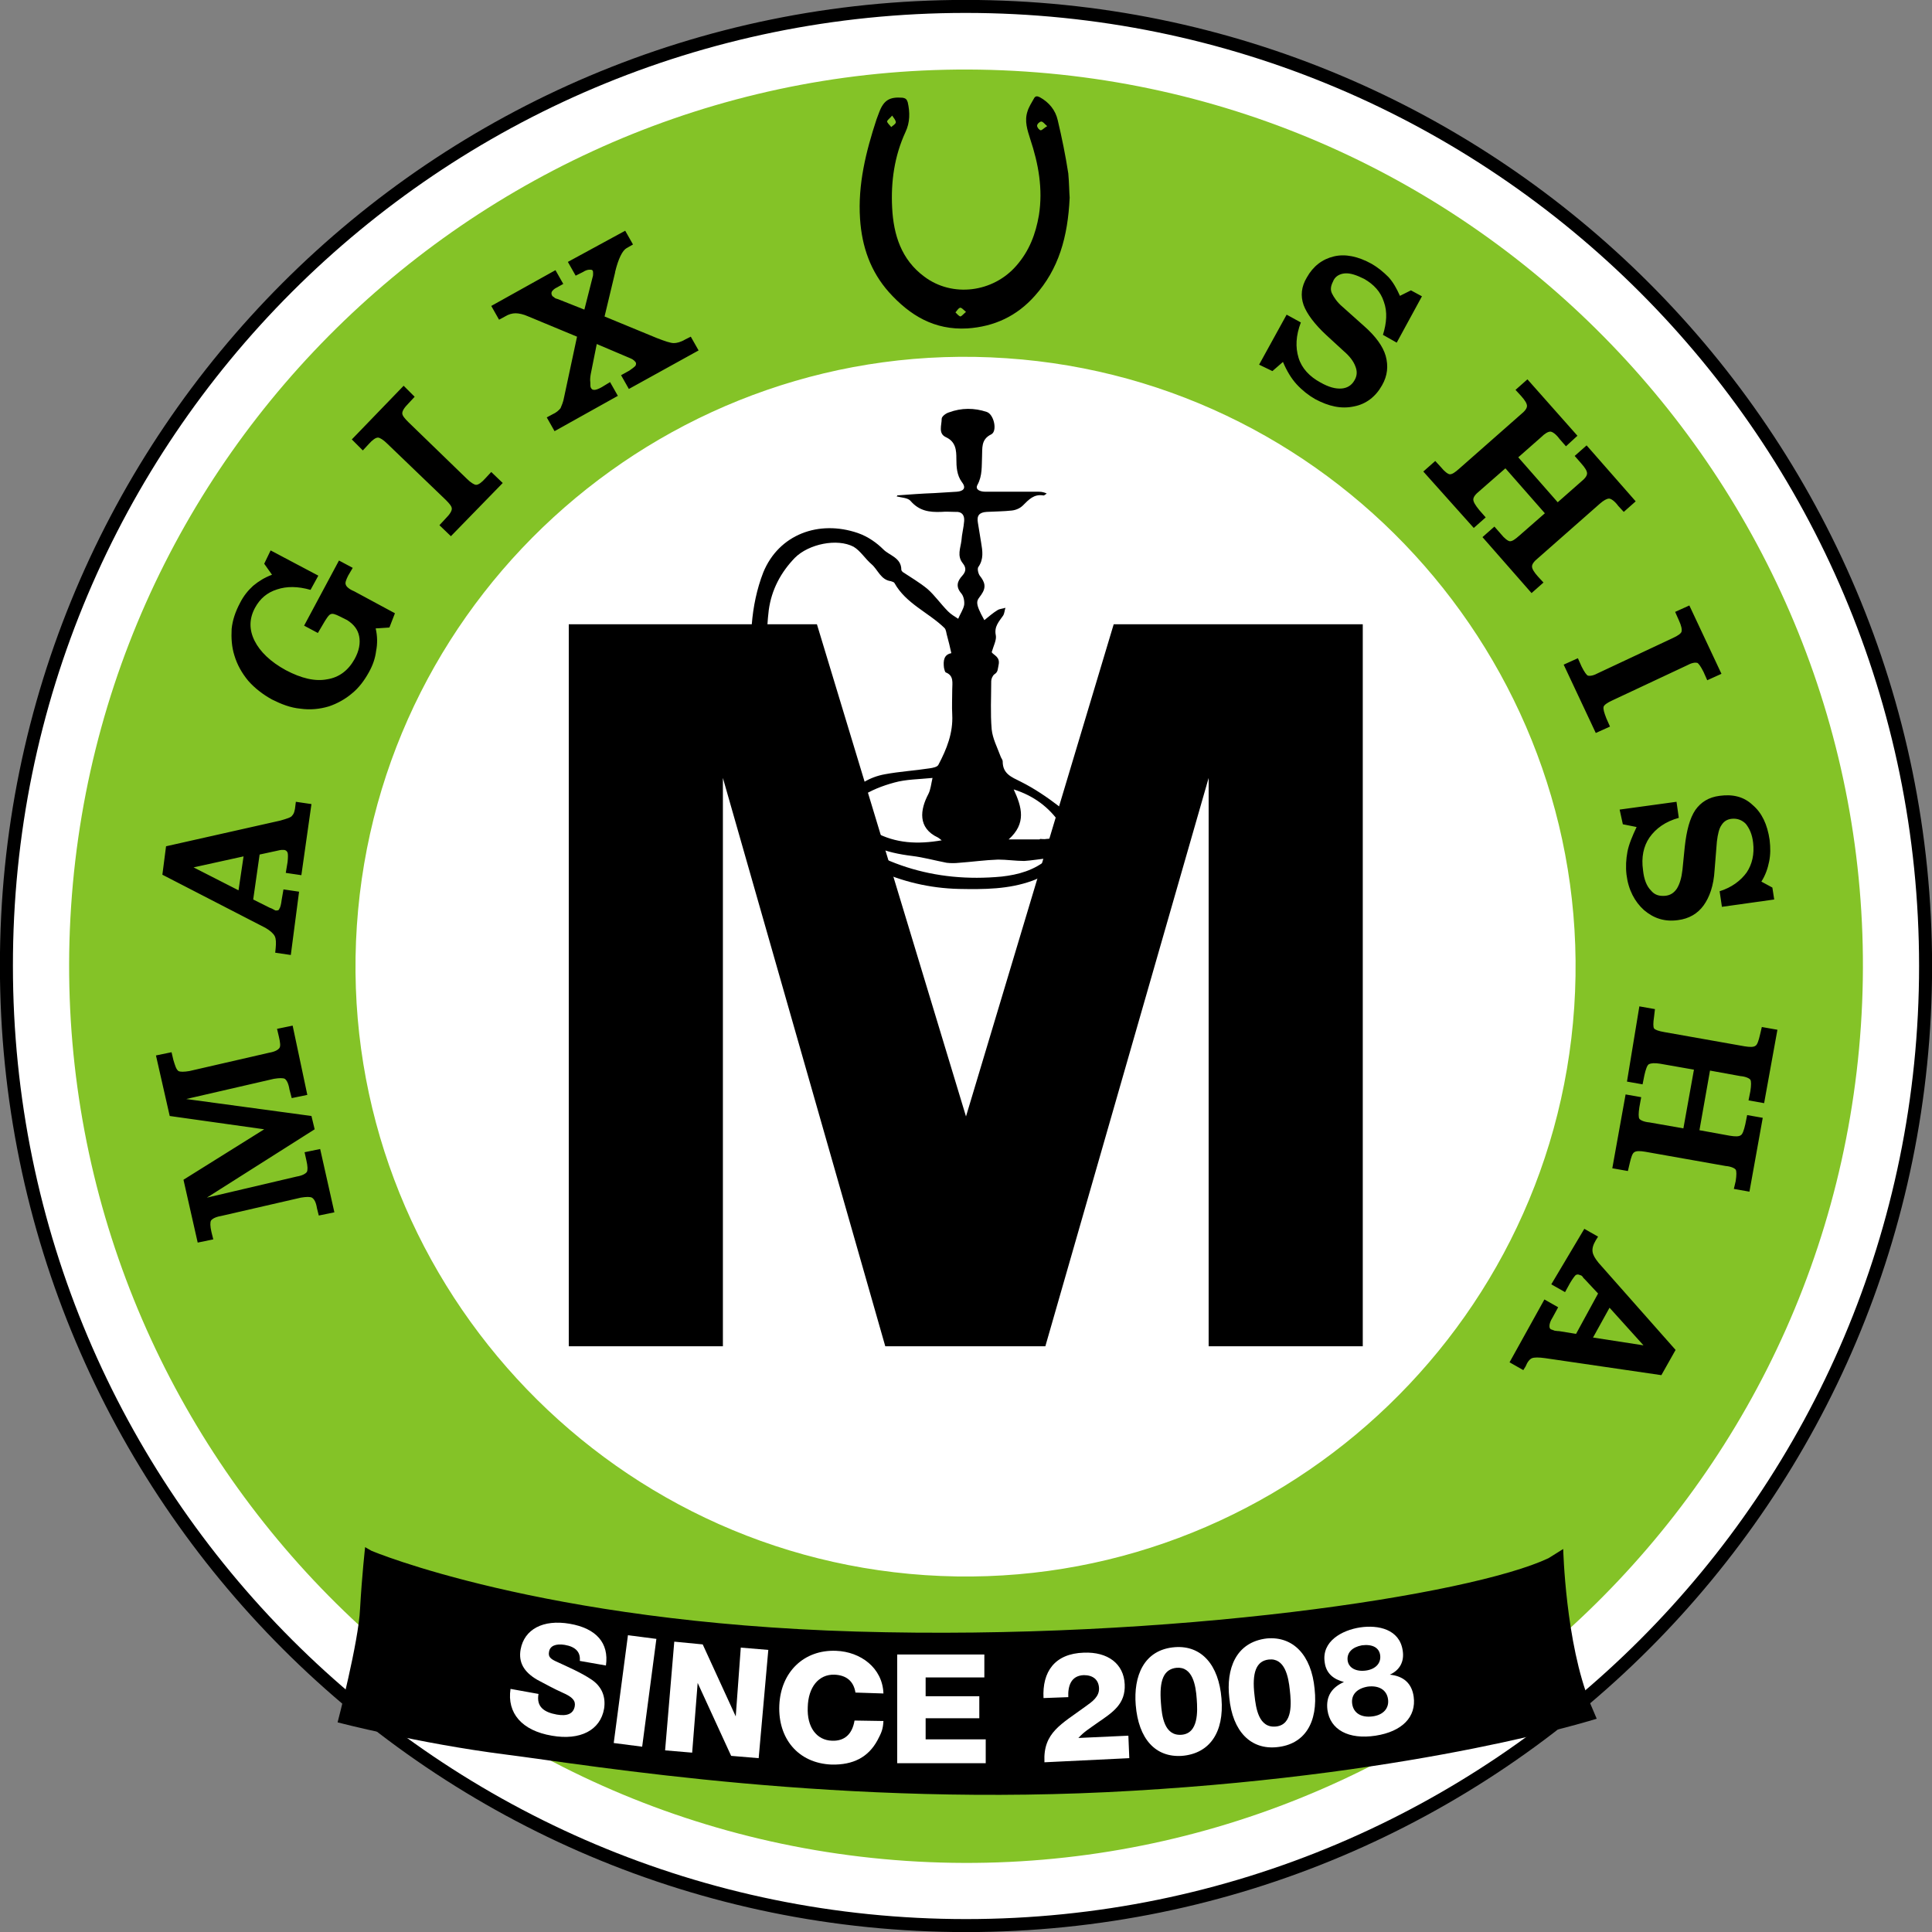 <?xml version="1.0" encoding="utf-8"?>
<!-- Generator: Adobe Illustrator 17.1.0, SVG Export Plug-In . SVG Version: 6.00 Build 0)  -->
<!DOCTYPE svg PUBLIC "-//W3C//DTD SVG 1.1 Tiny//EN" "http://www.w3.org/Graphics/SVG/1.1/DTD/svg11-tiny.dtd">
<svg version="1.1" baseProfile="tiny" id="图层_1"
	 xmlns="http://www.w3.org/2000/svg" xmlns:xlink="http://www.w3.org/1999/xlink" x="0px" y="0px" viewBox="2 2 421.2 421.2"
	 xml:space="preserve">
<rect x="2" y="2" width="421.2" height="421.2" fill="#808080" stroke="none"/>
<g>
	<path fill="#FFFFFF" stroke="#000000" stroke-width="2.835" d="M421.8,212.6c0,115.5-93.7,209.2-209.2,209.2S3.4,328.1,3.4,212.6
		C3.3,97.1,97,3.4,212.5,3.4C328.1,3.4,421.8,97.1,421.8,212.6z"/>
	<path fill="#84C327" d="M221.4,80.1c73,4.9,128.7,68.5,123.8,141.5c-4.9,73-68.5,128.7-141.5,123.8S74.9,276.9,79.8,203.8
		S148.3,75.1,221.4,80.1 M225.6,17.6C118.1,10.4,24.6,92.2,17.5,199.6s74.6,200.9,182.1,208.1s200.9-74.6,208.1-182.1
		S333,24.8,225.6,17.6"/>
	<polygon points="126,295.5 126,138.1 180.1,138.1 212.6,245.4 244.8,138.1 299.1,138.1 299.1,295.5 265.5,295.5 265.5,171.6 
		229.9,295.5 195,295.5 159.6,171.6 159.6,295.5 	"/>
	<path d="M69,240.7l-3.4,0.7l-0.5-1.9c-0.2-1.3-0.6-2-1-2.3c-0.4-0.2-1.2-0.2-2.4,0l-19.1,4.4l27.3,3.7l0.7,2.9l-23.5,14.9l19.6-4.6
		c1.2-0.2,1.9-0.6,2.2-1c0.2-0.4,0.2-1.2-0.1-2.5l-0.4-1.8l3.4-0.7l3.1,13.8l-3.4,0.7l-0.4-1.6c-0.2-1.3-0.6-2-1.1-2.3
		c-0.4-0.2-1.2-0.2-2.4,0l-17.4,4c-1.2,0.2-1.9,0.6-2.2,1c-0.2,0.4-0.2,1.2,0.1,2.5l0.4,1.6l-3.4,0.7l-3.1-13.7l17.6-11L39,245.3
		l-3-13.2l3.4-0.7l0.4,1.7c0.4,1.3,0.6,2,1.1,2.4c0.4,0.2,1.2,0.2,2.4,0l17.4-4c1.2-0.2,1.9-0.6,2.2-1s0.2-1.2-0.1-2.5l-0.4-1.7
		l3.4-0.7L69,240.7z M55.1,188.7l-10.9,2.4l9.8,5L55.1,188.7z M65.4,210.2l-3.4-0.5l0.1-1c0.1-1.1,0.1-2-0.2-2.6s-1-1.2-2-1.8
		l-22.5-11.6l0.8-6.2l24.9-5.6c1.4-0.4,2.4-0.7,2.6-1.1c0.4-0.4,0.6-1.1,0.7-2.2l0.1-0.8l3.4,0.5l-2.2,15.5l-3.4-0.5l0.4-2.4
		c0.1-1,0.1-1.7,0-2s-0.4-0.6-0.8-0.6c-0.1,0-0.4,0-0.6,0s-0.5,0.1-1,0.2l-3.7,0.8l-1.4,9.8l3.6,1.8c0.1,0,0.2,0.1,0.5,0.2
		c0.4,0.2,0.7,0.4,0.8,0.4c0.4,0,0.7,0,0.8-0.4c0.2-0.2,0.4-1,0.5-1.9l0.4-2.3l3.4,0.5L65.4,210.2z M86.9,138.8l-3,0.2
		c0.4,1.7,0.4,3.4,0.1,4.9c-0.2,1.6-0.7,3.1-1.6,4.7c-1,1.8-2.2,3.4-3.7,4.6c-1.4,1.2-3.2,2.2-5,2.8c-2,0.6-4.1,0.8-6.2,0.5
		c-2.2-0.2-4.2-1-6.2-2c-2-1.1-3.8-2.5-5.2-4.1c-1.4-1.7-2.4-3.5-3-5.5c-0.6-1.9-0.7-3.8-0.6-5.8c0.2-1.9,0.8-3.7,1.8-5.6
		c0.8-1.6,1.8-2.8,2.9-3.8c1.2-1,2.5-1.8,4.1-2.4l-1.7-2.4L61,122l10.4,5.5l-1.7,3.1c-2.8-0.8-5.2-0.8-7.3-0.1c-2.2,0.7-3.7,2-4.8,4
		c-1.3,2.4-1.3,4.8-0.1,7.2c1.2,2.4,3.5,4.6,6.8,6.4c3.4,1.8,6.4,2.5,9,2c2.6-0.4,4.6-1.9,6-4.4c1-1.8,1.3-3.5,1-5s-1.2-2.6-2.6-3.5
		l-1.6-0.8c-1-0.5-1.6-0.7-2-0.5c-0.4,0.1-1,1-1.8,2.4l-1,1.7l-3-1.6l7.6-14.2l3,1.6l-1,1.7c-0.5,1-0.7,1.6-0.5,2
		c0.1,0.4,0.8,1,1.8,1.4l8.9,4.8L86.9,138.8z M100.3,118.9l-2.5-2.4l1.3-1.4c1-1,1.4-1.7,1.4-2.2s-0.5-1.1-1.3-1.9L86.4,98.7
		c-0.8-0.8-1.6-1.3-2-1.3c-0.5,0-1.2,0.5-2,1.4l-1.3,1.4l-2.4-2.4L90,86.1l2.4,2.4l-1.3,1.4c-1,1-1.4,1.7-1.4,2.2
		c0,0.5,0.5,1.1,1.3,1.9l12.8,12.4c0.8,0.8,1.6,1.3,2,1.3c0.5,0,1.2-0.5,2-1.4l1.3-1.4l2.5,2.4L100.3,118.9z M130.8,83.5l1.3-6.5
		l7.3,3.1c0.2,0.1,0.5,0.2,0.7,0.4c0.2,0.1,0.4,0.4,0.5,0.5c0.1,0.2,0.1,0.5-0.1,0.8c-0.2,0.2-0.7,0.6-1.3,1l-1.8,1l1.7,3l15.2-8.4
		l-1.7-3l-1.2,0.6c-1,0.6-1.9,0.8-2.5,0.8c-0.7,0-1.9-0.4-3.7-1.1l-11.4-4.7l2.3-9.6v-0.1c0.7-2.9,1.6-4.7,2.5-5.2l1.4-0.8l-1.7-3
		l-12.5,6.8l1.7,3l1.6-0.8c0.6-0.4,1.1-0.5,1.4-0.5c0.4,0,0.6,0,0.7,0.2c0.1,0.1,0.1,0.4,0.1,0.6s0,0.6-0.1,0.8l-1.8,7.1l-5.8-2.3
		c-0.4-0.1-0.7-0.2-0.8-0.4c-0.2-0.1-0.4-0.2-0.5-0.5c-0.1-0.2-0.1-0.5,0-0.7c0.1-0.2,0.4-0.5,0.7-0.7l1.8-1l-1.7-3l-14,7.8l1.7,3
		l1.3-0.7c0.8-0.5,1.6-0.7,2.3-0.7c0.7,0,1.7,0.2,2.8,0.7l10.6,4.4L125,88.5c-0.2,1.2-0.6,2-0.8,2.5c-0.4,0.5-1,1-1.7,1.3l-1.3,0.7
		l1.7,3l13.8-7.7l-1.7-3l-1.8,1.1c-0.7,0.4-1.3,0.6-1.6,0.6c-0.4,0-0.6-0.1-0.8-0.5c-0.1-0.2-0.1-0.6-0.1-1.1
		C130.6,84.7,130.7,84.1,130.8,83.5 M276.5,81.5l6-10.9l3.1,1.7c-1.1,2.9-1.2,5.4-0.5,7.7s2.4,4.1,4.8,5.4c1.8,1,3.2,1.4,4.6,1.3
		c1.2-0.1,2.2-0.7,2.8-1.8c0.6-1,0.6-2,0.2-3c-0.4-1.1-1.2-2.2-2.6-3.4l-3.7-3.4c-2.6-2.4-4.3-4.7-5-6.6c-0.7-2-0.5-4,0.7-6
		c1.4-2.5,3.4-4,5.9-4.6c2.5-0.6,5.3,0,8.2,1.6c1.4,0.8,2.6,1.8,3.7,2.9c1,1.1,1.8,2.5,2.5,4.1l2.4-1.2l2.4,1.3l-5.5,10.1l-3-1.7
		c0.8-2.6,1-5,0.2-7.2c-0.7-2.2-2.2-3.8-4.3-5c-1.6-0.8-3-1.3-4.2-1.2s-2.2,0.7-2.6,1.8c-0.5,1-0.6,1.8-0.2,2.6
		c0.4,0.8,1.1,1.9,2.3,2.9l4.7,4.2c2.5,2.2,4.1,4.4,4.7,6.5c0.6,2.2,0.4,4.3-0.8,6.4c-1.4,2.5-3.5,4.1-6.1,4.6
		c-2.8,0.6-5.5,0-8.5-1.6c-1.4-0.8-2.8-1.9-4-3.2c-1.2-1.3-2.2-3-3-4.9l-2.3,2L276.5,81.5z M312.3,104.8l2.6-2.3l1.2,1.3
		c0.8,1,1.6,1.6,2,1.6c0.5,0,1.1-0.4,2-1.2l13.4-11.8c1-0.8,1.4-1.4,1.4-1.9s-0.4-1.2-1.3-2.2l-1.2-1.3l2.6-2.3L345.9,97l-2.5,2.3
		l-1.4-1.6c-0.8-1.1-1.6-1.6-2-1.6c-0.5,0-1.2,0.4-2,1.2l-5,4.4l8.6,9.8l5-4.4c1-0.8,1.4-1.4,1.4-1.9s-0.4-1.2-1.3-2.2l-1.4-1.6
		l2.6-2.3l10.7,12.2l-2.6,2.3l-1.2-1.3c-0.8-1.1-1.6-1.6-2-1.6c-0.5,0-1.2,0.4-2,1.1l-13.4,11.8c-1,0.8-1.4,1.4-1.4,1.9
		c0,0.5,0.4,1.2,1.3,2.2l1.2,1.3l-2.6,2.3l-10.7-12.2l2.6-2.3l1.4,1.6c0.8,1,1.6,1.6,2,1.6c0.5,0,1.1-0.4,2-1.2l5.6-4.9l-8.6-9.8
		l-5.6,4.9c-1,0.8-1.4,1.4-1.4,1.9c0,0.5,0.4,1.2,1.3,2.3l1.4,1.6l-2.6,2.3L312.3,104.8z M342.9,146.9l3.1-1.4l0.8,1.8
		c0.6,1.2,1.1,1.9,1.4,2c0.5,0.1,1.2,0,2.3-0.6l16.2-7.6c1.1-0.5,1.8-1,1.9-1.4c0.1-0.5,0-1.2-0.6-2.5l-0.8-1.8l3.1-1.4l7,14.9
		l-3.1,1.4l-0.8-1.8c-0.6-1.2-1.1-1.9-1.4-2c-0.5-0.1-1.2,0-2.3,0.6l-16.2,7.6c-1.1,0.5-1.8,1-1.9,1.4c-0.1,0.5,0.1,1.2,0.6,2.5
		l0.8,1.8l-3.1,1.4L342.9,146.9z M355.1,178.5l12.4-1.7l0.5,3.5c-2.9,0.8-5,2.3-6.4,4.3c-1.3,1.9-1.8,4.3-1.4,7.1
		c0.2,2,0.8,3.5,1.7,4.4c0.8,1,1.8,1.3,3.1,1.2c1.2-0.1,2-0.7,2.6-1.6c0.6-1,1-2.3,1.2-4.1l0.5-5c0.4-3.6,1.1-6.2,2.3-8
		c1.2-1.7,2.9-2.8,5.3-3.1c2.9-0.4,5.3,0.2,7.2,2c2,1.7,3.2,4.2,3.7,7.6c0.2,1.7,0.2,3.2-0.1,4.7s-0.8,3-1.7,4.4l2.4,1.3l0.4,2.6
		l-11.4,1.6l-0.5-3.4c2.6-0.8,4.6-2.3,5.9-4.1c1.2-1.8,1.7-4,1.4-6.5c-0.2-1.8-0.8-3.1-1.6-4.1c-0.8-0.8-1.8-1.2-3-1.1
		c-1.1,0.1-1.8,0.6-2.3,1.4c-0.5,0.7-0.8,1.9-1,3.6l-0.5,6.2c-0.2,3.4-1.1,5.9-2.4,7.7c-1.3,1.8-3.2,2.9-5.6,3.2
		c-2.9,0.4-5.3-0.4-7.4-2.2c-2-1.8-3.4-4.4-3.8-7.7c-0.2-1.7-0.1-3.4,0.2-5s1.1-3.5,2-5.4l-3-0.6L355.1,178.5z M359.4,221.4l3.4,0.6
		l-0.2,1.7c-0.2,1.3-0.2,2.2,0,2.5s1,0.6,2.2,0.8l17.5,3.1c1.2,0.2,2,0.2,2.4-0.1c0.4-0.2,0.7-1.1,1-2.4l0.4-1.7l3.4,0.6l-2.9,16
		l-3.4-0.6l0.4-2c0.2-1.3,0.2-2.2,0-2.5s-1-0.7-2.2-0.8l-6.6-1.2l-2.3,13l6.6,1.2c1.2,0.2,2,0.2,2.4-0.1c0.4-0.2,0.7-1.1,1-2.4
		l0.4-2l3.4,0.6l-2.9,16.1l-3.4-0.6l0.4-1.7c0.2-1.3,0.2-2.2,0-2.5s-1-0.7-2.2-0.8l-17.5-3.1c-1.2-0.2-2-0.2-2.4,0.1
		c-0.4,0.2-0.7,1.1-1,2.4l-0.4,1.7l-3.4-0.6l2.9-16.1l3.4,0.6l-0.4,2.2c-0.2,1.3-0.2,2.2,0,2.5s1,0.7,2.2,0.8l7.4,1.3l2.3-12.8
		l-7.4-1.3c-1.2-0.2-2-0.1-2.4,0.1c-0.4,0.2-0.7,1.1-1,2.4l-0.4,2l-3.4-0.6L359.4,221.4z M349.3,293.6l11,1.7l-7.4-8.2L349.3,293.6z
		 M347.4,269.9l3,1.7l-0.5,0.8c-0.6,1-0.8,1.8-0.7,2.5c0.1,0.7,0.5,1.4,1.3,2.4l16.8,19l-3.1,5.5l-25.3-3.7c-1.4-0.2-2.4-0.2-2.9,0
		c-0.5,0.2-1,0.8-1.4,1.8l-0.5,0.8l-3-1.7l7.6-13.7l3,1.7l-1.2,2.2c-0.5,0.8-0.7,1.4-0.7,1.9c0,0.4,0.1,0.7,0.6,0.8
		c0.1,0.1,0.4,0.1,0.5,0.2c0.2,0,0.5,0.1,1,0.1l3.7,0.6l4.8-8.8l-2.8-3c-0.1-0.1-0.2-0.2-0.4-0.4c-0.2-0.4-0.5-0.6-0.7-0.6
		c-0.4-0.2-0.7-0.2-1,0c-0.2,0.2-0.6,0.7-1.2,1.7l-1.1,2l-3-1.7L347.4,269.9z"/>
	<path d="M83,340.1c0,0,36.9,15.6,105.7,17.6c68.8,2,134-8,150.9-16l3.2-2c0,0,0.5,20.5,5.9,33.7l1.4,3.3c0,0-37.6,12-101,15.7
		c-63.4,3.8-118-5.5-136.9-7.9s-36.6-7-36.6-7s4.6-17.6,4.9-24.8c0.4-7.2,1.1-13.4,1.1-13.4L83,340.1z"/>
	<g>
		<path fill="#FFFFFF" d="M128.4,364.1c0.2-1.9-0.9-3.1-3.3-3.5c-1.9-0.3-3.2,0.2-3.4,1.5c-0.2,1,0.2,1.5,1.5,2.1
			c2.6,1.2,5.6,2.5,7.8,4c2.2,1.5,3.1,3.7,2.7,6.3c-0.8,4.7-5.2,7-11.4,5.9c-6.5-1.1-9.8-4.9-9-10.2l6.1,1.1c-0.5,2.8,1.2,4,4,4.5
			c2.3,0.4,3.6-0.2,3.9-1.8c0.2-1.2-0.4-2-2.7-3c-1.6-0.7-4-2-5.5-2.8c-2.9-1.7-4.1-3.8-3.6-6.6c0.8-4.4,4.9-6.6,10.7-5.6
			c5.8,1,8.6,4.2,7.9,9.1L128.4,364.1z"/>
		<path fill="#FFFFFF" d="M142,382.8l-6.2-0.8l3.1-23.5l6.2,0.8L142,382.8z"/>
		<path fill="#FFFFFF" d="M149,359.9l6.2,0.6l7.2,15.7l1.1-15l6,0.5l-2.1,23.6l-6-0.5l-7.3-15.9l-1.2,15.2l-5.9-0.5L149,359.9z"/>
		<path fill="#FFFFFF" d="M194.6,377.2c-0.1,1.8-0.4,2.5-1.3,4.2c-2,3.7-5.3,5.4-10,5.3c-7.4-0.3-11.7-5.8-11.4-12.9
			c0.3-7.3,5.4-12.2,12.4-11.9c5.3,0.2,10.1,3.7,10.3,9.3l-6.1-0.2c-0.4-2.5-2-3.8-4.6-3.9c-3.4-0.1-5.7,2.7-5.8,7.1
			c-0.2,4.3,1.9,7.2,5.3,7.3c2.7,0.1,4.4-1.4,4.9-4.4L194.6,377.2z"/>
		<path fill="#FFFFFF" d="M216.6,367.7l-12.8,0l0,4.1l11.7,0l0,4.8l-11.7,0l0,4.6l13.1,0l0,5.2l-19.3,0l0-23.7l19,0L216.6,367.7z"/>
		<path fill="#FFFFFF" d="M248.2,385.3l-18.5,0.9l0-0.1c-0.3-6.4,3.7-8.2,9-12.1c1.4-1,3-2.1,2.9-4c-0.1-1.8-1.3-2.8-3.3-2.8
			c-2.9,0.1-3.5,2.5-3.4,4.8l-5.4,0.2c-0.3-5.7,2.4-9.7,8.8-9.9c5.2-0.2,8.7,2.4,8.9,6.9c0.2,4.3-2.6,6.1-5.8,8.3
			c-2.1,1.5-3,2-4.3,3.4l10.9-0.5L248.2,385.3z"/>
		<path fill="#FFFFFF" d="M268.3,372.3c0.6,7.4-2.6,12-8.6,12.5c-5.8,0.4-9.5-3.7-10.1-11.1c-0.5-6.2,1.7-12.1,8.6-12.6
			C263.9,360.7,267.7,364.9,268.3,372.3z M255.1,373.3c0.2,2.8,0.7,7.2,4.5,6.9c3.7-0.3,3.5-5.1,3.3-7.8c-0.2-3-0.9-7.1-4.4-6.8
			C255.7,365.9,254.7,368.3,255.1,373.3z"/>
		<path fill="#FFFFFF" d="M288.6,370.2c0.8,7.4-2.2,12.1-8.2,12.7c-5.7,0.6-9.7-3.4-10.4-10.8c-0.7-6.1,1.3-12.1,8.2-12.9
			C283.9,358.7,287.9,362.8,288.6,370.2z M275.5,371.6c0.3,2.8,0.9,7.2,4.7,6.8c3.7-0.4,3.3-5.2,3-7.9c-0.3-3-1.1-7.1-4.6-6.7
			C275.9,364.1,274.9,366.6,275.5,371.6z"/>
		<path fill="#FFFFFF" d="M290.8,364.4c-0.7-4.6,3.8-7,7.7-7.6c4-0.6,8.6,0.4,9.3,5c0.4,2.4-0.6,4.3-2.8,5.3c3,0.3,4.8,1.9,5.2,4.8
			c0.6,4.4-2.5,7.6-8.3,8.5c-5.9,0.9-9.9-1.3-10.5-5.6c-0.4-3.1,1.1-5,3.6-6.1C292.7,368.1,291.1,366.8,290.8,364.4z M295.8,364
			c0.2,1.6,1.8,2.5,4,2.2c2.1-0.3,3.3-1.6,3.1-3.3c-0.2-1.7-1.7-2.5-4-2.2C296.8,361.1,295.6,362.3,295.8,364z M296.8,373.5
			c0.3,2,2,3,4.4,2.7c2.4-0.3,3.7-1.8,3.4-3.8c-0.3-2-2-3-4.4-2.7C297.8,370.1,296.5,371.5,296.8,373.5z"/>
	</g>
	<path d="M235.2,45.1c-0.4,8.6-2.4,15.6-7.6,21.4c-3.9,4.4-8.8,6.7-14.7,7.1c-7.2,0.4-12.5-2.8-17.1-7.9c-4-4.5-5.9-9.9-6.3-16
		c-0.5-7.5,1.3-14.7,3.6-21.7c0.2-0.5,0.4-1.1,0.6-1.6c1-2.6,2.3-3.3,5-3.1c0.8,0.1,1,0.4,1.2,1c0.5,2.2,0.5,4.4-0.5,6.5
		c-2.4,5.2-3.2,10.8-2.9,16.5c0.3,5.9,2,11.3,7,15c6.1,4.6,15,3.5,20.1-2.4c2.8-3.2,4.2-6.9,4.9-11c0.9-5.7-0.1-11.2-1.9-16.6
		c-0.6-1.9-1.3-3.9-0.6-6c0.3-1,0.9-1.9,1.4-2.8c0.3-0.6,0.7-0.6,1.3-0.3c2,1.1,3.4,2.8,3.9,5c0.9,3.8,1.7,7.7,2.3,11.6
		C235.1,41.9,235.1,44,235.2,45.1z M196.5,27.2c-0.5,0.6-1.1,1-1.1,1.3c0.1,0.4,0.6,0.8,0.9,1.2c0.3-0.3,0.9-0.6,1-1
		C197.3,28.2,196.9,27.8,196.5,27.2z M212.6,70c-0.6-0.5-1-1-1.3-0.9c-0.4,0.1-0.7,0.7-1,1c0.3,0.3,0.7,0.8,1.1,0.9
		C211.7,70.9,212.1,70.4,212.6,70z M230.3,29.5c-0.6-0.5-0.9-1-1.3-1c-0.3,0-0.9,0.5-0.9,0.9c0,0.4,0.5,1,0.8,1
		C229.2,30.4,229.6,29.9,230.3,29.5z"/>
	<path d="M197.6,110c2.7-0.2,5.4-0.4,8.1-0.5c1.6-0.1,3.3-0.2,4.9-0.3c1.3-0.1,2.2-0.7,1.1-2.1c-1.1-1.5-1.2-3.3-1.2-5.1
		c0-1.8-0.1-3.7-2.3-4.7c-1.7-0.8-0.9-2.6-0.9-4c0-0.5,0.9-1.2,1.6-1.4c2.7-1,5.5-1,8.2-0.1c1.6,0.5,2.4,4.2,1,4.9
		c-2.3,1.1-1.9,3.1-2,4.8c-0.1,2.1,0.1,4.2-1,6.2c-0.6,1.1,0.7,1.5,1.7,1.5c3.8,0,7.5,0,11.3,0c0.7,0,1.3,0,2.1,0.4
		c-0.3,0.2-0.6,0.5-0.8,0.4c-2-0.3-3.1,0.9-4.4,2.2c-0.6,0.6-1.5,1-2.4,1.1c-1.8,0.2-3.7,0.2-5.5,0.3c-1.6,0.1-2.2,0.8-1.9,2.4
		c0.2,1.4,0.5,2.9,0.7,4.3c0.3,1.8,0.6,3.6-0.6,5.3c-0.3,0.4,0,1.5,0.3,1.9c1.1,1.4,1.5,2.5,0.3,4.2c-0.9,1.3-1.6,1.4,0.7,5.5
		c1-0.8,1.9-1.6,2.9-2.2c0.5-0.3,1.2-0.3,1.7-0.5c-0.2,0.6-0.2,1.2-0.5,1.7c-0.9,1.3-2,2.4-1.6,4.3c0.2,1-0.5,2.3-0.9,3.7
		c0.5,0.7,1.9,1,1.5,2.8c-0.2,0.9-0.1,1.5-0.9,2c-0.4,0.3-0.7,1-0.7,1.5c0,3.5-0.2,7,0.1,10.5c0.2,2,1.2,3.9,1.9,5.8
		c0.1,0.4,0.5,0.8,0.5,1.2c0,2.7,1.9,3.4,3.9,4.4c3,1.5,5.8,3.4,8.4,5.4c1.2,0.9,2,2.5,2.6,3.9c1.6,4,2.6,4.7,7,3.9
		c0.2,0,0.4,0,0.7-0.1c0,0.6,0,1.1,0,1.6c-2.4,0.3-4.6,0.8-6.8,1.6c-3.6,1.2-5.9,4.1-9.3,5.3c-5.2,1.9-10.6,1.9-16,1.8
		c-13-0.3-23.6-5.9-33.1-14.1c-5.6-4.8-8.3-11.4-9.8-18.4c-1.7-8.3-2.9-16.7-2.3-25.2c0.3-3.8,1.1-7.7,2.5-11.3
		c3.4-8.3,12.1-11.5,20.6-8.6c2.3,0.8,4.2,2.2,5.6,3.6c1.3,1.3,3.9,1.8,3.9,4.4c0,0.2,0.2,0.4,0.3,0.5c1.8,1.2,3.7,2.3,5.4,3.7
		c1.6,1.4,2.9,3.3,4.5,4.9c0.6,0.6,1.4,1.1,2.2,1.6c0.4-1,1.1-2,1.3-3c0.1-0.8-0.1-1.9-0.6-2.5c-1.3-1.5-0.9-2.7,0.2-3.9
		c0.8-0.9,0.9-1.7,0.1-2.7c-1.3-1.6-0.5-3.3-0.3-4.9c0.1-1.5,0.5-2.9,0.6-4.3c0.1-1.3-0.5-2.1-1.9-2c-1,0-2-0.1-3.1,0
		c-2.6,0.1-4.8-0.2-6.7-2.4c-0.6-0.7-2-0.7-3.1-1C197.6,110.2,197.6,110.1,197.6,110z M230.6,189.1c-2,0.2-3.7,0.5-5.3,0.6
		c-1.9,0-3.8-0.3-5.7-0.3c-2.9,0.1-5.7,0.5-8.5,0.7c-0.9,0.1-1.8,0.1-2.7,0c-2.6-0.5-5.1-1.2-7.6-1.5c-5.6-0.7-10.7-2.2-14.3-7
		c-1.6-2.1-1.5-3.8,0.2-5.9c2.1-2.6,4.9-4.3,8.2-4.9c3.2-0.6,6.6-0.8,9.8-1.3c0.7-0.1,1.7-0.3,1.9-0.8c1.8-3.4,3.2-6.9,3-10.9
		c-0.1-1.8,0-3.7,0-5.5c0-1.4,0.4-3-1.4-3.7c-0.2-0.1-0.3-0.6-0.4-1c-0.2-1.6,0-2.9,1.6-3.2c-0.3-1.4-0.6-2.6-0.9-3.7
		c-0.2-0.6-0.2-1.4-0.6-1.8c-3.5-3.4-8.4-5.3-10.9-9.8c-0.1-0.2-0.5-0.3-0.8-0.4c-2.2-0.3-2.8-2.5-4.2-3.7c-1.4-1.2-2.4-2.9-3.9-3.8
		c-3.6-1.9-9.8-0.6-12.8,2.4c-3.1,3.2-5.1,7-5.7,11.4c-1.1,9.1,0.1,18.1,2.1,27.1c1.6,7.1,4.3,13.6,9.9,18.5
		c11.1,9.8,24.1,13.9,38.8,12.5C223.9,192.7,227.5,191.8,230.6,189.1z M207.3,185.2c-0.4-0.3-0.6-0.5-0.8-0.6
		c-4.5-2.1-3.9-6.1-2.1-9.5c0.5-1,0.6-2.2,0.9-3.5c-3,0.3-5.8,0.3-8.3,1c-2.6,0.7-5.2,1.7-7.4,3.2c-2.1,1.4-2,3.1-0.3,4.9
		c1,1,2.2,2,3.4,2.7C197.3,185.9,202.1,186.1,207.3,185.2z M221.9,185c2.5,0,4.6,0,6.7,0c0.1,0,0.1-0.1,0.2-0.1c0.4,0,0.9,0.1,1.3,0
		c1.1-0.1,2.4-0.1,3.3-0.6c0.4-0.2,0.2-2.1-0.3-2.8c-2.4-3.5-5.7-6-10.1-7.4C224.8,178,225.8,181.5,221.9,185z"/>
</g>
</svg>
